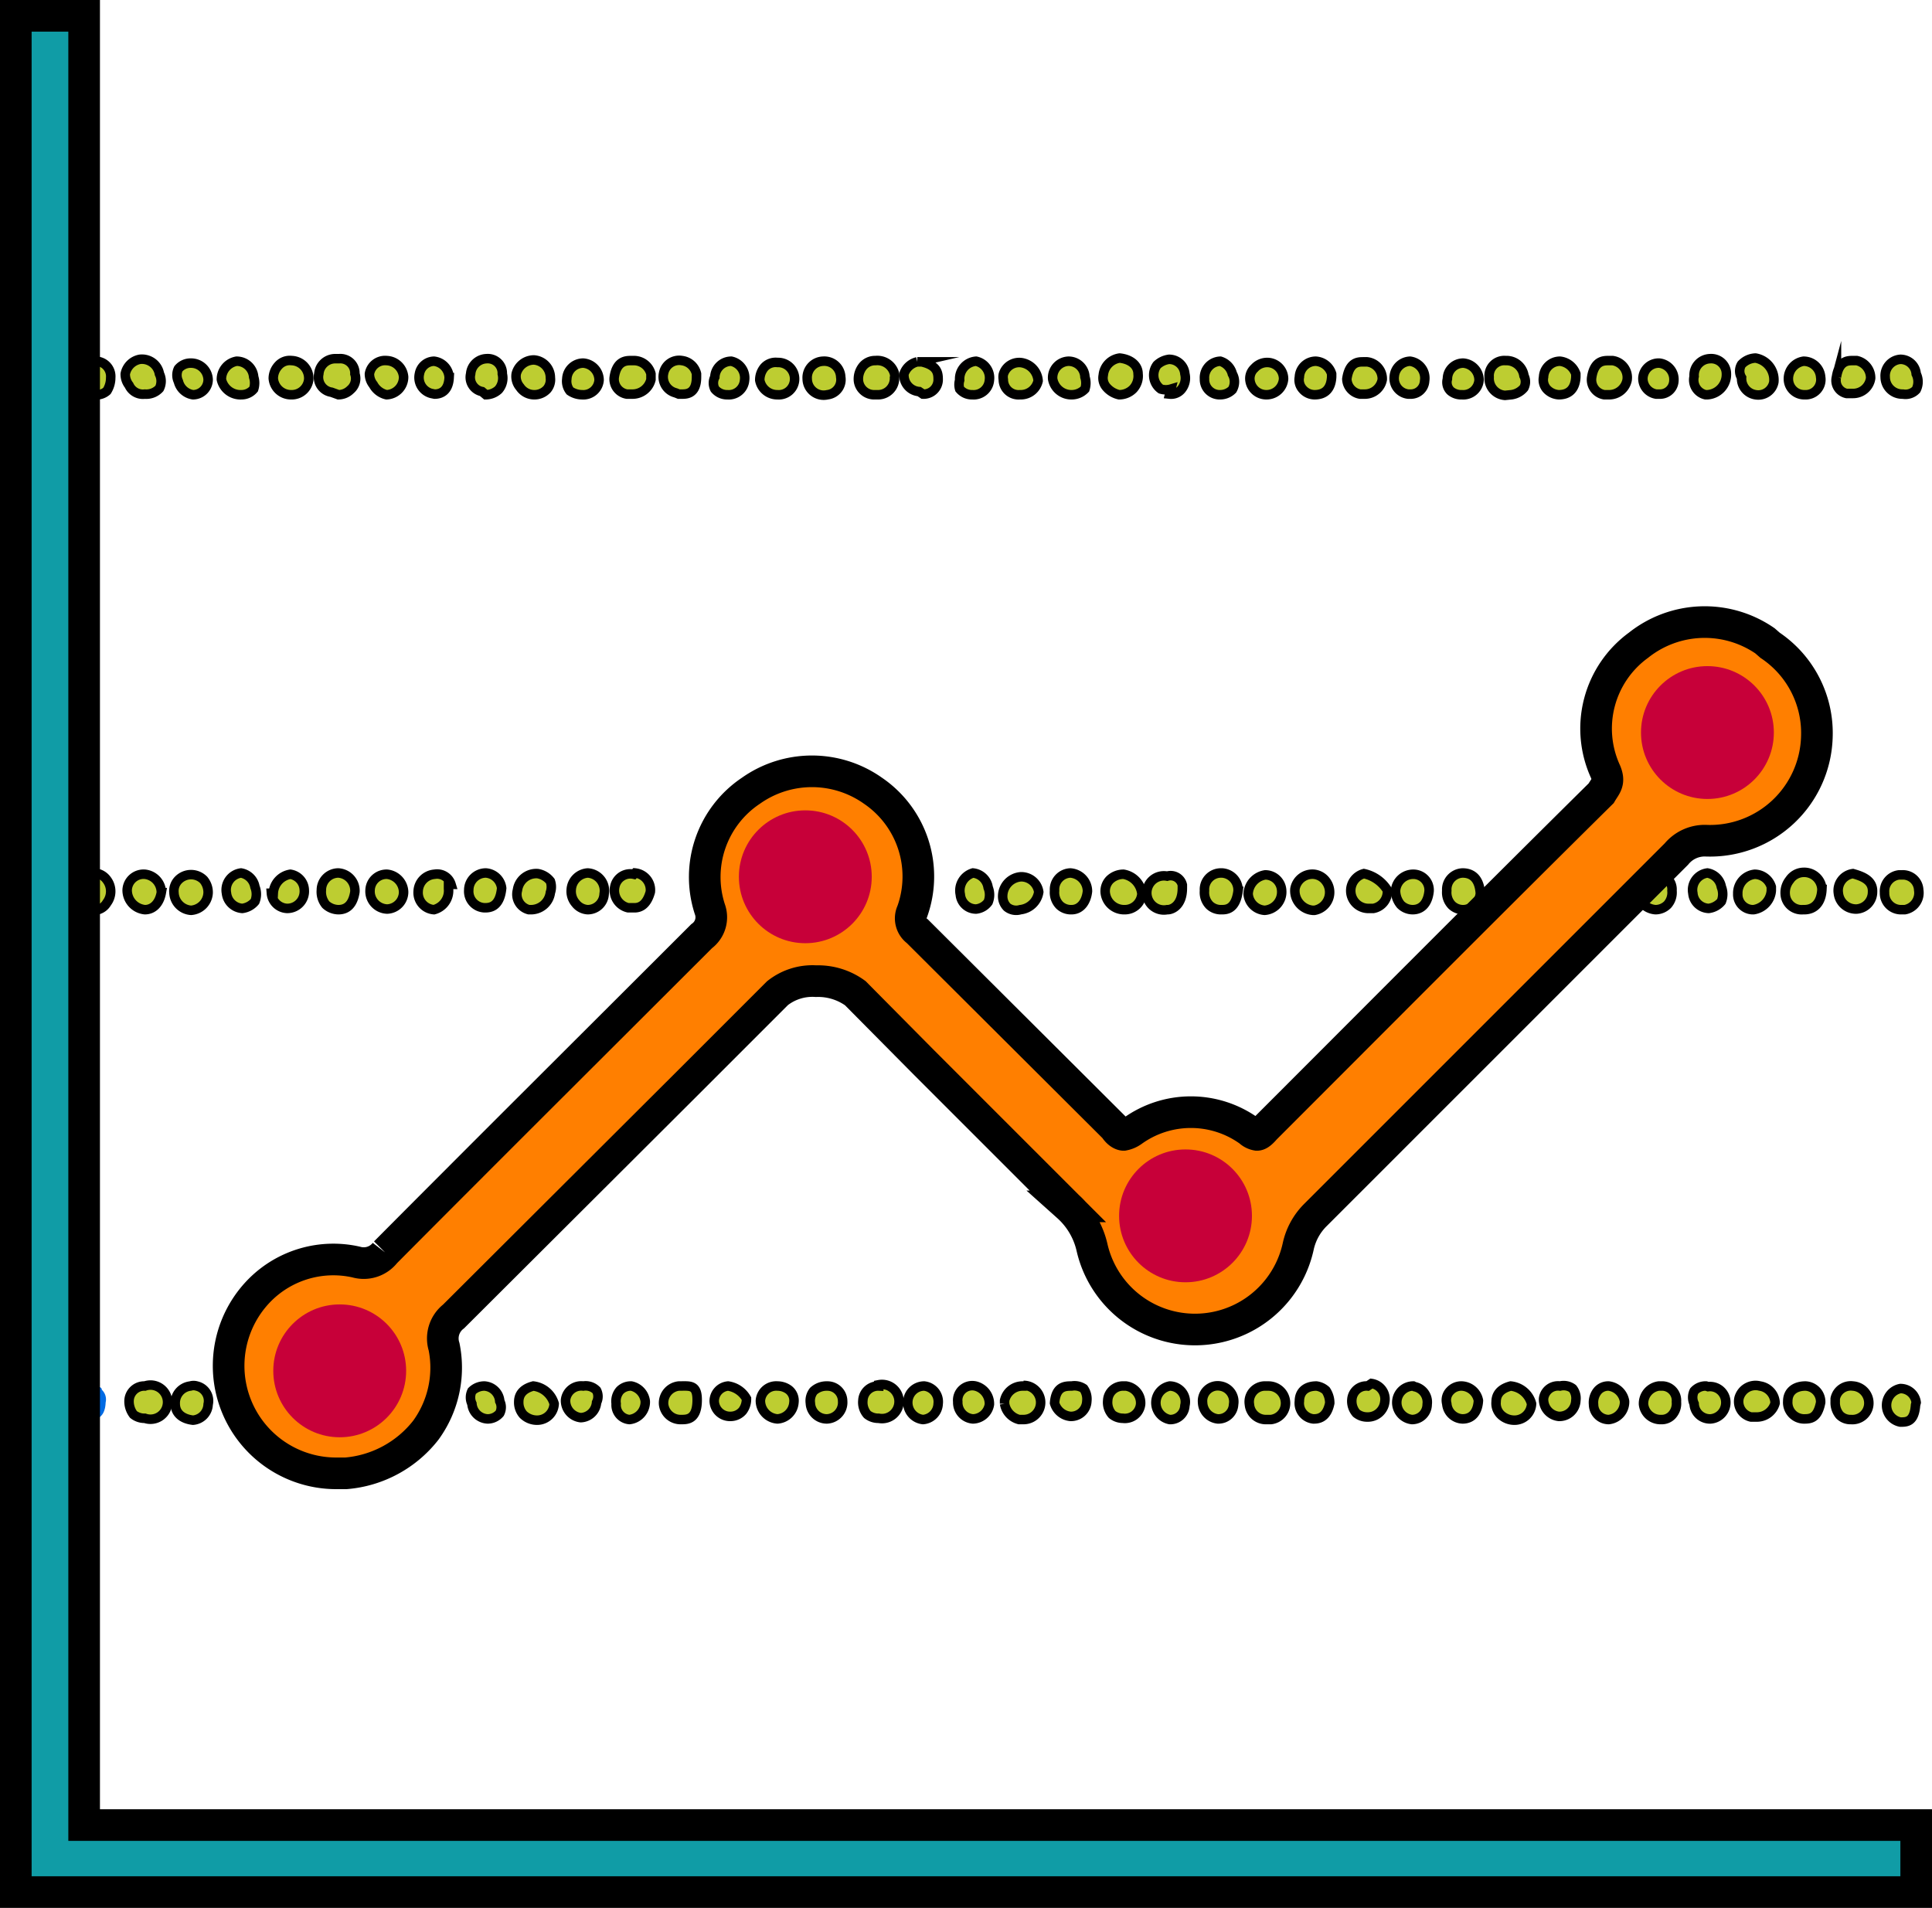 <svg id="Layer_1" data-name="Layer 1" xmlns="http://www.w3.org/2000/svg" width="30.54" height="30.16" viewBox="0 0 30.54 30.16"><path d="M5.83,13.91a.26.26,0,0,0-.27.25h0a.28.28,0,0,0,.27.3h0a.27.27,0,0,0,.26-.27h0A.29.29,0,0,0,5.83,13.91Z" transform="translate(0.29 -0.09)" fill="#bdcd31" stroke="#000" stroke-miterlimit="10" stroke-width="0.15"/><path d="M19,13.89h0a.26.26,0,0,0-.25.28.29.29,0,0,0,.08.23.26.26,0,0,0,.19.07h0c.07,0,.22,0,.26-.29a.27.27,0,0,0-.25-.29Z" transform="translate(0.29 -0.09)" fill="#bdcd31" stroke="#000" stroke-miterlimit="10" stroke-width="0.15"/><path d="M22.83,13.89h0a.26.26,0,0,0-.25.28.29.29,0,0,0,.08.23.26.26,0,0,0,.19.07h0a.28.28,0,0,0,.26-.26h0C23.09,13.92,22.92,13.89,22.83,13.89Z" transform="translate(0.29 -0.09)" fill="#bdcd31" stroke="#000" stroke-miterlimit="10" stroke-width="0.15"/><path d="M15.09,13.89h0a.29.29,0,0,0-.2.34.25.25,0,0,0,.25.23h0a.27.27,0,0,0,.19-.11.31.31,0,0,0,0-.23A.27.27,0,0,0,15.09,13.89Z" transform="translate(0.29 -0.09)" fill="#bdcd31" stroke="#000" stroke-miterlimit="10" stroke-width="0.15"/><path d="M5.05,13.89a.27.27,0,0,0-.26.27.32.32,0,0,0,.07.23.3.3,0,0,0,.2.08h0c.14,0,.23-.09.26-.28a.28.28,0,0,0-.26-.3Z" transform="translate(0.29 -0.09)" fill="#bdcd31" stroke="#000" stroke-miterlimit="10" stroke-width="0.15"/><path d="M1.2,13.89H1L.93,14v.42H1a.42.42,0,0,0,.19.06.24.24,0,0,0,.21-.12.3.3,0,0,0,0-.36A.26.26,0,0,0,1.2,13.89Z" transform="translate(0.29 -0.09)" fill="#bdcd31" stroke="#000" stroke-miterlimit="10" stroke-width="0.15"/><path d="M16.63,13.89h0a.26.26,0,0,0-.25.28.29.29,0,0,0,.08.23.26.26,0,0,0,.19.07h0c.13,0,.23-.11.25-.29a.29.29,0,0,0-.27-.29Z" transform="translate(0.29 -0.09)" fill="#bdcd31" stroke="#000" stroke-miterlimit="10" stroke-width="0.15"/><path d="M9.73,13.91a.25.25,0,0,0-.3.19v0a.28.28,0,0,0,.21.34h.1c.11,0,.2-.07.25-.25a.27.27,0,0,0-.24-.3Z" transform="translate(0.29 -0.09)" fill="#bdcd31" stroke="#000" stroke-miterlimit="10" stroke-width="0.15"/><path d="M3.52,13.89h0a.27.27,0,0,0-.23.32v0a.27.27,0,0,0,.25.24h0a.31.31,0,0,0,.2-.11.31.31,0,0,0,0-.23A.27.27,0,0,0,3.52,13.89Z" transform="translate(0.29 -0.09)" fill="#bdcd31" stroke="#000" stroke-miterlimit="10" stroke-width="0.15"/><path d="M17.47,13.91h0a.31.31,0,0,0-.22.09.26.26,0,0,0-.07.19.3.3,0,0,0,.31.28h0a.27.27,0,0,0,.27-.25A.35.35,0,0,0,17.47,13.91Z" transform="translate(0.29 -0.09)" fill="#bdcd31" stroke="#000" stroke-miterlimit="10" stroke-width="0.15"/><path d="M2,13.91a.26.26,0,0,0-.28.25.31.31,0,0,0,.28.31H2c.13,0,.23-.1.26-.27h0A.29.29,0,0,0,2,13.91Z" transform="translate(0.29 -0.09)" fill="#bdcd31" stroke="#000" stroke-miterlimit="10" stroke-width="0.15"/><path d="M7.39,13.89a.27.27,0,0,0-.27.27v0a.26.26,0,0,0,.25.28h0c.07,0,.24,0,.27-.31A.27.27,0,0,0,7.39,13.89Z" transform="translate(0.29 -0.09)" fill="#bdcd31" stroke="#000" stroke-miterlimit="10" stroke-width="0.15"/><path d="M9,13.89H9a.28.28,0,0,0-.26.26.29.29,0,0,0,.07.22.26.26,0,0,0,.19.1H9a.26.26,0,0,0,.26-.25A.28.28,0,0,0,9,13.89Z" transform="translate(0.29 -0.09)" fill="#bdcd31" stroke="#000" stroke-miterlimit="10" stroke-width="0.15"/><path d="M20.49,14.48h0a.29.29,0,0,0,.18-.46.27.27,0,0,0-.19-.11.28.28,0,0,0-.3.23.31.31,0,0,0,.28.34Z" transform="translate(0.29 -0.09)" fill="#bdcd31" stroke="#000" stroke-miterlimit="10" stroke-width="0.15"/><path d="M21.27,13.9h0a.28.28,0,0,0,.09.55h.06a.27.27,0,0,0,.22-.29A.58.58,0,0,0,21.27,13.9Z" transform="translate(0.29 -0.09)" fill="#bdcd31" stroke="#000" stroke-miterlimit="10" stroke-width="0.15"/><path d="M26.7,13.89h0a.27.27,0,0,0-.23.32v0a.26.26,0,0,0,.25.24h0a.31.31,0,0,0,.2-.11.31.31,0,0,0,0-.23A.27.27,0,0,0,26.7,13.89Z" transform="translate(0.29 -0.09)" fill="#bdcd31" stroke="#000" stroke-miterlimit="10" stroke-width="0.15"/><path d="M28.23,14.47h0c.16,0,.27-.11.28-.32a.28.28,0,0,0-.29-.27A.27.27,0,0,0,28,14a.32.32,0,0,0-.07.23.26.26,0,0,0,.28.24Z" transform="translate(0.29 -0.09)" fill="#bdcd31" stroke="#000" stroke-miterlimit="10" stroke-width="0.15"/><path d="M29,13.9h0a.27.27,0,0,0-.23.31.28.28,0,0,0,.29.25h0a.27.27,0,0,0,.25-.27C29.32,14,29.14,13.94,29,13.9Z" transform="translate(0.29 -0.09)" fill="#bdcd31" stroke="#000" stroke-miterlimit="10" stroke-width="0.15"/><path d="M8.14,22h0c-.19.05-.23.16-.23.25a.29.29,0,0,0,.07.2.31.31,0,0,0,.22.09h0a.27.27,0,0,0,.27-.26A.39.39,0,0,0,8.14,22Z" transform="translate(0.29 -0.09)" fill="#bdcd31" stroke="#000" stroke-miterlimit="10" stroke-width="0.15"/><path d="M19.76,22h-.07a.25.25,0,0,0-.23.29h0a.26.26,0,0,0,.27.24h.07a.26.26,0,0,0,.23-.28h0A.27.27,0,0,0,19.76,22Z" transform="translate(0.29 -0.09)" fill="#bdcd31" stroke="#000" stroke-miterlimit="10" stroke-width="0.15"/><path d="M12,22h0a.25.25,0,0,0-.27.23v0a.29.29,0,0,0,.27.29h0a.28.28,0,0,0,.26-.26.22.22,0,0,0-.08-.2A.3.3,0,0,0,12,22Z" transform="translate(0.29 -0.09)" fill="#bdcd31" stroke="#000" stroke-miterlimit="10" stroke-width="0.15"/><path d="M15.94,22h-.07a.29.29,0,0,0-.28.23v.05a.31.31,0,0,0,.23.25h.07a.27.27,0,1,0,0-.54Z" transform="translate(0.29 -0.09)" fill="#bdcd31" stroke="#000" stroke-miterlimit="10" stroke-width="0.15"/><path d="M23.59,22h0c-.19.05-.23.16-.23.25a.25.25,0,0,0,.07.2.31.31,0,0,0,.22.09h0a.27.27,0,0,0,.27-.26A.38.38,0,0,0,23.59,22Z" transform="translate(0.29 -0.09)" fill="#bdcd31" stroke="#000" stroke-miterlimit="10" stroke-width="0.15"/><path d="M27.53,22a.27.27,0,0,0-.33.19.06.06,0,0,0,0,0,.25.25,0,0,0,.19.3h.1a.3.3,0,0,0,.28-.22h0A.28.28,0,0,0,27.53,22Z" transform="translate(0.29 -0.09)" fill="#bdcd31" stroke="#000" stroke-miterlimit="10" stroke-width="0.15"/><path d="M23.6,6.33h0a.31.31,0,0,0,.2-.11.21.21,0,0,0,0-.19.28.28,0,0,0-.29-.24.24.24,0,0,0-.26.26.27.27,0,0,0,.25.29Z" transform="translate(0.29 -0.09)" fill="#bdcd31" stroke="#000" stroke-miterlimit="10" stroke-width="0.15"/><path d="M2,6.32H2a.28.28,0,0,0,.23-.09.26.26,0,0,0,0-.23.28.28,0,0,0-.31-.23A.29.29,0,0,0,1.69,6a.28.28,0,0,0,.06.18A.24.24,0,0,0,2,6.32Z" transform="translate(0.29 -0.09)" fill="#bdcd31" stroke="#000" stroke-miterlimit="10" stroke-width="0.15"/><path d="M25.19,5.79h-.05c-.08,0-.23,0-.27.27a.24.24,0,0,0,.2.27h.08a.29.29,0,0,0,.28-.23h0a.27.27,0,0,0-.23-.31Z" transform="translate(0.29 -0.09)" fill="#bdcd31" stroke="#000" stroke-miterlimit="10" stroke-width="0.15"/><path d="M8.09,14.47h0a.31.31,0,0,0,.32-.27.28.28,0,0,0,0-.18.32.32,0,0,0-.2-.12.3.3,0,0,0-.32.26.25.25,0,0,0,.18.31Z" transform="translate(0.29 -0.09)" fill="#bdcd31" stroke="#000" stroke-miterlimit="10" stroke-width="0.15"/><path d="M27.46,6.33h0a.25.25,0,0,0,.29-.2.35.35,0,0,0-.29-.38h0a.32.32,0,0,0-.22.1.2.2,0,0,0,0,.21A.26.26,0,0,0,27.46,6.33Z" transform="translate(0.29 -0.09)" fill="#bdcd31" stroke="#000" stroke-miterlimit="10" stroke-width="0.15"/><path d="M5.82,6.33h0a.28.28,0,0,0,.27-.28.28.28,0,0,0-.27-.26h0A.25.25,0,0,0,5.55,6v0a.27.27,0,0,0,.06.17A.32.32,0,0,0,5.82,6.33Z" transform="translate(0.29 -0.09)" fill="#bdcd31" stroke="#000" stroke-miterlimit="10" stroke-width="0.15"/><path d="M29.06,5.79H29c-.08,0-.22,0-.26.26a.21.21,0,0,0,.16.26H29a.28.28,0,0,0,.28-.24h0A.28.28,0,0,0,29.06,5.79Z" transform="translate(0.29 -0.09)" fill="#bdcd31" stroke="#000" stroke-miterlimit="10" stroke-width="0.15"/><path d="M19.7,14.48h0a.29.29,0,0,0,.27-.31h0a.26.26,0,0,0-.26-.25h0a.32.32,0,0,0-.27.3h0A.28.28,0,0,0,19.7,14.48Z" transform="translate(0.29 -0.09)" fill="#bdcd31" stroke="#000" stroke-miterlimit="10" stroke-width="0.15"/><path d="M18.17,14.47h0c.06,0,.23-.06.23-.34v-.05h0a.19.19,0,0,0-.24-.14h0a.27.27,0,1,0,0,.53Z" transform="translate(0.29 -0.09)" fill="#bdcd31" stroke="#000" stroke-miterlimit="10" stroke-width="0.15"/><path d="M8.15,6.33h0a.27.27,0,0,0,.21-.09.24.24,0,0,0,.05-.18.28.28,0,0,0-.26-.28A.29.29,0,0,0,7.87,6a.26.26,0,0,0,.06.21A.27.27,0,0,0,8.15,6.33Z" transform="translate(0.29 -0.09)" fill="#bdcd31" stroke="#000" stroke-miterlimit="10" stroke-width="0.15"/><path d="M22.05,13.91h0a.28.28,0,0,0-.28.26.35.35,0,0,0,.08.22.27.27,0,0,0,.19.08h0c.15,0,.24-.11.26-.29A.25.25,0,0,0,22.05,13.91Z" transform="translate(0.29 -0.09)" fill="#bdcd31" stroke="#000" stroke-miterlimit="10" stroke-width="0.15"/><path d="M9.74,5.79H9.69c-.08,0-.23,0-.27.26a.24.24,0,0,0,.2.27H9.7a.3.3,0,0,0,.3-.23V6A.28.28,0,0,0,9.74,5.79Z" transform="translate(0.29 -0.09)" fill="#bdcd31" stroke="#000" stroke-miterlimit="10" stroke-width="0.15"/><path d="M25.88,14.47h0a.27.27,0,0,0,.19-.08.29.29,0,0,0,.07-.22.24.24,0,0,0-.22-.26h-.06a.31.31,0,0,0-.26.28A.3.3,0,0,0,25.88,14.47Z" transform="translate(0.29 -0.09)" fill="#bdcd31" stroke="#000" stroke-miterlimit="10" stroke-width="0.15"/><path d="M12,6.33h0a.25.25,0,0,0,.27-.23v0h0A.26.26,0,0,0,12,5.82h0a.24.24,0,0,0-.21.08.31.31,0,0,0-.07.2A.28.28,0,0,0,12,6.33Z" transform="translate(0.29 -0.09)" fill="#bdcd31" stroke="#000" stroke-miterlimit="10" stroke-width="0.15"/><path d="M27.43,14.47h0a.33.33,0,0,0,.28-.3v-.06a.28.28,0,0,0-.26-.2h0a.3.3,0,0,0-.27.31.24.24,0,0,0,.23.25Z" transform="translate(0.29 -0.09)" fill="#bdcd31" stroke="#000" stroke-miterlimit="10" stroke-width="0.15"/><path d="M2.73,14.48h0A.29.29,0,0,0,3,14.2a.31.31,0,0,0-.07-.2.28.28,0,0,0-.4,0,.25.25,0,0,0-.07.2A.29.29,0,0,0,2.73,14.48Z" transform="translate(0.29 -0.09)" fill="#bdcd31" stroke="#000" stroke-miterlimit="10" stroke-width="0.15"/><path d="M13.55,5.79h0a.25.25,0,0,0-.2.09.32.32,0,0,0-.07.23.25.25,0,0,0,.26.22h.06a.26.26,0,0,0,.25-.27.13.13,0,0,0,0-.06A.28.28,0,0,0,13.55,5.79Z" transform="translate(0.29 -0.09)" fill="#bdcd31" stroke="#000" stroke-miterlimit="10" stroke-width="0.15"/><path d="M29.76,14.47h.06a.27.27,0,0,0,.22-.31.25.25,0,0,0-.26-.24h-.05a.26.26,0,0,0-.23.28.26.26,0,0,0,.25.27Z" transform="translate(0.29 -0.09)" fill="#bdcd31" stroke="#000" stroke-miterlimit="10" stroke-width="0.15"/><path d="M4.3,13.91h0a.32.32,0,0,0-.27.3H4a.26.26,0,0,0,.25.24h0a.27.27,0,0,0,.27-.29v0A.26.26,0,0,0,4.3,13.91Z" transform="translate(0.29 -0.09)" fill="#bdcd31" stroke="#000" stroke-miterlimit="10" stroke-width="0.15"/><path d="M15.85,6.33h0a.28.28,0,0,0,.27-.22h0a.31.31,0,0,0-.23-.28.26.26,0,0,0-.32.18.22.22,0,0,0,0,.08.24.24,0,0,0,.26.24Z" transform="translate(0.29 -0.09)" fill="#bdcd31" stroke="#000" stroke-miterlimit="10" stroke-width="0.15"/><path d="M17.4,6.33h0a.31.31,0,0,0,.22-.09A.3.3,0,0,0,17.7,6c0-.13-.11-.23-.29-.25a.3.3,0,0,0-.26.27.22.22,0,0,0,.05.19A.37.37,0,0,0,17.4,6.33Z" transform="translate(0.29 -0.09)" fill="#bdcd31" stroke="#000" stroke-miterlimit="10" stroke-width="0.15"/><path d="M15.84,14.47h0a.33.33,0,0,0,.29-.28h0a.28.28,0,0,0-.28-.24h0a.31.31,0,0,0-.29.3.24.24,0,0,0,.07.18A.23.23,0,0,0,15.84,14.47Z" transform="translate(0.29 -0.09)" fill="#bdcd31" stroke="#000" stroke-miterlimit="10" stroke-width="0.15"/><path d="M19.73,6.33h0A.27.27,0,0,0,20,6.08h0a.26.26,0,0,0-.25-.26h0a.27.27,0,0,0-.21.09.22.22,0,0,0-.07.2A.26.26,0,0,0,19.73,6.33Z" transform="translate(0.29 -0.09)" fill="#bdcd31" stroke="#000" stroke-miterlimit="10" stroke-width="0.15"/><path d="M21.21,6.32h.08a.28.28,0,0,0,.27-.23h0a.27.27,0,0,0-.24-.28h-.06c-.08,0-.22,0-.26.27A.25.25,0,0,0,21.21,6.32Z" transform="translate(0.29 -0.09)" fill="#bdcd31" stroke="#000" stroke-miterlimit="10" stroke-width="0.15"/><path d="M4.32,5.79h0a.24.24,0,0,0-.21.08.3.3,0,0,0-.08.2.28.28,0,0,0,.28.26h0a.27.27,0,0,0,.28-.24h0A.28.28,0,0,0,4.32,5.79Z" transform="translate(0.29 -0.09)" fill="#bdcd31" stroke="#000" stroke-miterlimit="10" stroke-width="0.15"/><path d="M6.84,14.07a.23.23,0,0,0-.26-.16.28.28,0,0,0-.26.27.27.27,0,0,0,.25.29h0a.31.31,0,0,0,.23-.33v-.07Z" transform="translate(0.29 -0.09)" fill="#bdcd31" stroke="#000" stroke-miterlimit="10" stroke-width="0.15"/><path d="M11.27,5.8h0a.26.26,0,0,0-.26.25.21.21,0,0,0,0,.19.25.25,0,0,0,.2.09h0a.25.25,0,0,0,.27-.23v0A.27.27,0,0,0,11.27,5.8Z" transform="translate(0.29 -0.09)" fill="#bdcd31" stroke="#000" stroke-miterlimit="10" stroke-width="0.15"/><path d="M12.79,6.33h0A.24.24,0,0,0,13,6.05a.26.26,0,0,0-.28-.25h0a.26.26,0,0,0-.25.28A.26.26,0,0,0,12.79,6.33Z" transform="translate(0.29 -0.09)" fill="#bdcd31" stroke="#000" stroke-miterlimit="10" stroke-width="0.15"/><path d="M15.14,5.8h0a.28.28,0,0,0-.26.3.24.24,0,0,0,0,.14.25.25,0,0,0,.2.09h0a.25.25,0,0,0,.27-.23v0A.27.27,0,0,0,15.14,5.8Z" transform="translate(0.29 -0.09)" fill="#bdcd31" stroke="#000" stroke-miterlimit="10" stroke-width="0.15"/><path d="M16.66,6.33h0a.29.29,0,0,0,.2-.09.31.31,0,0,0,0-.19.26.26,0,0,0-.26-.25h0a.26.26,0,0,0-.25.28A.3.3,0,0,0,16.66,6.33Z" transform="translate(0.29 -0.09)" fill="#bdcd31" stroke="#000" stroke-miterlimit="10" stroke-width="0.15"/><path d="M19,6.33h0a.27.27,0,0,0,.19-.08.25.25,0,0,0,0-.25h0A.28.28,0,0,0,19,5.8h0a.26.26,0,0,0-.25.28.24.24,0,0,0,.23.25Z" transform="translate(0.29 -0.09)" fill="#bdcd31" stroke="#000" stroke-miterlimit="10" stroke-width="0.15"/><path d="M20.51,5.8a.26.26,0,0,0-.26.25.22.22,0,0,0,.05.19.25.25,0,0,0,.19.09h0c.17,0,.26-.1.27-.28V6A.28.28,0,0,0,20.51,5.8Z" transform="translate(0.29 -0.09)" fill="#bdcd31" stroke="#000" stroke-miterlimit="10" stroke-width="0.15"/><path d="M22.82,6.33h0a.25.25,0,0,0,.27-.23v0a.27.27,0,0,0-.25-.27h0a.25.25,0,0,0-.25.25.19.19,0,0,0,.05.19A.26.26,0,0,0,22.82,6.33Z" transform="translate(0.29 -0.09)" fill="#bdcd31" stroke="#000" stroke-miterlimit="10" stroke-width="0.15"/><path d="M24.37,5.8a.26.26,0,0,0-.26.25.22.22,0,0,0,.05.19.28.28,0,0,0,.19.09h0c.17,0,.26-.1.27-.28V6A.3.3,0,0,0,24.37,5.8Z" transform="translate(0.29 -0.09)" fill="#bdcd31" stroke="#000" stroke-miterlimit="10" stroke-width="0.15"/><path d="M26.7,6.33h0A.32.32,0,0,0,27,6a.24.24,0,0,0-.26-.24h0a.26.26,0,0,0-.25.28.24.24,0,0,0,.18.29Z" transform="translate(0.29 -0.09)" fill="#bdcd31" stroke="#000" stroke-miterlimit="10" stroke-width="0.15"/><path d="M1.13,22H.91v.46h0a.48.48,0,0,0,.23.07c.06,0,.23,0,.24-.27a.21.21,0,0,0-.06-.2C1.32,22,1.21,22,1.13,22Z" transform="translate(0.29 -0.09)" fill="#006ae3"/><path d="M2,22H2a.24.24,0,0,0-.25.23v0a.34.34,0,0,0,.07.22.28.28,0,0,0,.18.06A.27.27,0,1,0,2,22Z" transform="translate(0.29 -0.09)" fill="#bdcd31" stroke="#000" stroke-miterlimit="10" stroke-width="0.15"/><path d="M2.72,22a.27.27,0,0,0-.24.28h0c0,.15.11.24.28.26h0A.26.26,0,0,0,3,22.29.24.24,0,0,0,2.82,22,.17.17,0,0,0,2.72,22Z" transform="translate(0.29 -0.09)" fill="#bdcd31" stroke="#000" stroke-miterlimit="10" stroke-width="0.15"/><path d="M28.24,6.33h0a.24.24,0,0,0,.25-.28.27.27,0,0,0-.27-.25h0a.28.28,0,0,0-.24.28.25.25,0,0,0,.25.25Z" transform="translate(0.29 -0.09)" fill="#bdcd31" stroke="#000" stroke-miterlimit="10" stroke-width="0.15"/><path d="M8.93,22a.25.25,0,0,0-.28.22v0a.27.27,0,0,0,.24.28h0a.26.26,0,0,0,.25-.24.21.21,0,0,0,0-.19A.24.24,0,0,0,8.93,22Z" transform="translate(0.29 -0.09)" fill="#bdcd31" stroke="#000" stroke-miterlimit="10" stroke-width="0.15"/><path d="M8.91,6.33h0a.25.25,0,0,0,.27-.23v0a.27.27,0,0,0-.25-.27h0a.26.26,0,0,0-.26.25.25.25,0,0,0,.05.19A.34.34,0,0,0,8.91,6.33Z" transform="translate(0.29 -0.09)" fill="#bdcd31" stroke="#000" stroke-miterlimit="10" stroke-width="0.15"/><path d="M10.44,22a.27.27,0,0,0-.24.29.27.27,0,0,0,.28.24h0c.09,0,.24,0,.25-.28S10.62,22,10.44,22Z" transform="translate(0.29 -0.09)" fill="#bdcd31" stroke="#000" stroke-miterlimit="10" stroke-width="0.15"/><path d="M1.13,6.33H1.2a.25.25,0,0,0,.2-.06.39.39,0,0,0,.06-.21.24.24,0,0,0-.25-.26A.83.83,0,0,0,1,5.86H1v.46h.13Z" transform="translate(0.29 -0.09)" fill="#bdcd31" stroke="#000" stroke-miterlimit="10" stroke-width="0.15"/><path d="M12.77,22h0a.3.3,0,0,0-.2.08.25.25,0,0,0-.05.19.26.26,0,0,0,.26.25h0a.26.26,0,0,0,.25-.28.24.24,0,0,0-.24-.24Z" transform="translate(0.29 -0.09)" fill="#bdcd31" stroke="#000" stroke-miterlimit="10" stroke-width="0.15"/><path d="M13.6,22h0a.24.24,0,0,0-.25.23v0a.29.29,0,0,0,.07.22.28.28,0,0,0,.18.06.27.27,0,1,0,0-.53Z" transform="translate(0.29 -0.09)" fill="#bdcd31" stroke="#000" stroke-miterlimit="10" stroke-width="0.15"/><path d="M14.32,22a.26.26,0,0,0-.26.25.27.27,0,0,0,.24.28h0a.26.26,0,0,0,.24-.25.25.25,0,0,0-.22-.28Z" transform="translate(0.29 -0.09)" fill="#bdcd31" stroke="#000" stroke-miterlimit="10" stroke-width="0.15"/><path d="M3.53,6.33h0a.25.25,0,0,0,.19-.09.31.31,0,0,0,0-.19.27.27,0,0,0-.27-.25h0a.29.29,0,0,0-.24.29A.31.31,0,0,0,3.53,6.33Z" transform="translate(0.29 -0.09)" fill="#bdcd31" stroke="#000" stroke-miterlimit="10" stroke-width="0.15"/><path d="M16.65,22c-.1,0-.25,0-.27.27h0a.29.29,0,0,0,.25.21h0a.25.25,0,0,0,.26-.24.29.29,0,0,0-.05-.2A.26.26,0,0,0,16.65,22Z" transform="translate(0.29 -0.09)" fill="#bdcd31" stroke="#000" stroke-miterlimit="10" stroke-width="0.15"/><path d="M17.47,22h0a.24.24,0,0,0-.25.23v0a.29.29,0,0,0,.07.22.27.27,0,0,0,.17.06.25.25,0,0,0,.28-.22v0a.27.27,0,0,0-.23-.29Z" transform="translate(0.29 -0.09)" fill="#bdcd31" stroke="#000" stroke-miterlimit="10" stroke-width="0.15"/><path d="M18.2,22a.27.27,0,0,0,0,.53h0a.23.23,0,0,0,.24-.22v0A.25.25,0,0,0,18.2,22Z" transform="translate(0.29 -0.09)" fill="#bdcd31" stroke="#000" stroke-miterlimit="10" stroke-width="0.15"/><path d="M9.69,22a.24.24,0,0,0-.18.07.26.26,0,0,0-.06.21.23.23,0,0,0,.21.25h0a.28.28,0,0,0,.25-.29h0A.28.28,0,0,0,9.69,22Z" transform="translate(0.29 -0.09)" fill="#bdcd31" stroke="#000" stroke-miterlimit="10" stroke-width="0.15"/><path d="M20.52,22c-.17,0-.27.09-.27.24a.25.25,0,0,0,.22.28h0c.06,0,.21,0,.26-.25a.36.36,0,0,0-.06-.2A.28.28,0,0,0,20.52,22Z" transform="translate(0.29 -0.09)" fill="#bdcd31" stroke="#000" stroke-miterlimit="10" stroke-width="0.15"/><path d="M21.33,22h0a.23.23,0,0,0-.25.21v0a.29.29,0,0,0,.07.22.27.27,0,0,0,.17.06.27.27,0,0,0,.28-.24h0a.25.25,0,0,0-.21-.29Z" transform="translate(0.29 -0.09)" fill="#bdcd31" stroke="#000" stroke-miterlimit="10" stroke-width="0.15"/><path d="M22.05,22a.26.26,0,0,0-.26.25.27.27,0,0,0,.24.28h0a.24.24,0,0,0,.24-.24h0a.25.25,0,0,0-.2-.28Z" transform="translate(0.29 -0.09)" fill="#bdcd31" stroke="#000" stroke-miterlimit="10" stroke-width="0.15"/><path d="M5.06,6.33h0a.27.27,0,0,0,.19-.08A.23.23,0,0,0,5.32,6a.23.23,0,0,0-.25-.24H5A.26.26,0,0,0,4.75,6a.24.24,0,0,0,.2.29Z" transform="translate(0.29 -0.09)" fill="#bdcd31" stroke="#000" stroke-miterlimit="10" stroke-width="0.15"/><path d="M24.37,22a.23.23,0,0,0-.26.2v0a.27.27,0,0,0,.24.28h0a.26.26,0,0,0,.27-.25h0a.25.25,0,0,0-.05-.19A.24.24,0,0,0,24.37,22Z" transform="translate(0.29 -0.09)" fill="#bdcd31" stroke="#000" stroke-miterlimit="10" stroke-width="0.15"/><path d="M25.14,22a.22.22,0,0,0-.17.07.29.29,0,0,0-.07.22.24.24,0,0,0,.24.24h0a.28.28,0,0,0,.25-.29h0A.29.29,0,0,0,25.14,22Z" transform="translate(0.29 -0.09)" fill="#bdcd31" stroke="#000" stroke-miterlimit="10" stroke-width="0.15"/><path d="M25.93,22h0a.28.28,0,0,0-.24.29.27.27,0,0,0,.28.24h0a.22.22,0,0,0,.17-.07.27.27,0,0,0,.07-.21A.23.23,0,0,0,26,22Z" transform="translate(0.29 -0.09)" fill="#bdcd31" stroke="#000" stroke-miterlimit="10" stroke-width="0.15"/><path d="M7.39,6.33h0a.3.3,0,0,0,.2-.08A.28.28,0,0,0,7.65,6a.23.23,0,0,0-.25-.24h0A.26.26,0,0,0,7.15,6a.23.23,0,0,0,.18.28Z" transform="translate(0.29 -0.09)" fill="#bdcd31" stroke="#000" stroke-miterlimit="10" stroke-width="0.15"/><path d="M28.25,22c-.17,0-.28.09-.28.24a.26.26,0,0,0,.25.28h0c.1,0,.22,0,.27-.26h0a.25.25,0,0,0-.24-.26Z" transform="translate(0.29 -0.09)" fill="#bdcd31" stroke="#000" stroke-miterlimit="10" stroke-width="0.15"/><path d="M29,22a.25.25,0,0,0-.28.2v.05a.31.31,0,0,0,.07.21.24.24,0,0,0,.18.07h0a.26.26,0,0,0,.28-.23h0A.27.27,0,0,0,29,22Z" transform="translate(0.29 -0.09)" fill="#bdcd31" stroke="#000" stroke-miterlimit="10" stroke-width="0.15"/><path d="M30,22.26a.25.25,0,0,0-.25-.22.27.27,0,0,0,0,.53h0c.1,0,.22,0,.24-.27h0Z" transform="translate(0.29 -0.09)" fill="#bdcd31" stroke="#000" stroke-miterlimit="10" stroke-width="0.15"/><path d="M14.3,6.32h0a.23.23,0,0,0,.24-.22v0c0-.1,0-.23-.26-.29h-.07A.29.29,0,0,0,14,6a.26.26,0,0,0,.24.28Z" transform="translate(0.29 -0.09)" fill="#bdcd31" stroke="#000" stroke-miterlimit="10" stroke-width="0.15"/><path d="M11.22,22h0a.24.24,0,0,0-.22.24.08.08,0,0,1,0,0,.25.25,0,0,0,.26.24h0a.25.25,0,0,0,.19-.09.31.31,0,0,0,.06-.19A.4.4,0,0,0,11.22,22Z" transform="translate(0.29 -0.09)" fill="#bdcd31" stroke="#000" stroke-miterlimit="10" stroke-width="0.15"/><path d="M10.44,6.32h.05c.07,0,.23,0,.23-.27V6a.27.27,0,0,0-.23-.21h0a.25.25,0,0,0-.29.2h0a.26.26,0,0,0,.19.31Z" transform="translate(0.29 -0.09)" fill="#bdcd31" stroke="#000" stroke-miterlimit="10" stroke-width="0.15"/><path d="M6.58,6.32h0c.11,0,.22-.06.23-.26a.27.27,0,0,0-.24-.26h0a.24.24,0,0,0-.23.2.26.26,0,0,0,.19.31Z" transform="translate(0.29 -0.09)" fill="#bdcd31" stroke="#000" stroke-miterlimit="10" stroke-width="0.15"/><path d="M22.82,22a.24.24,0,0,0-.19.08.21.21,0,0,0-.05.2.26.26,0,0,0,.25.24h0c.15,0,.24-.11.25-.29A.28.28,0,0,0,22.82,22Z" transform="translate(0.29 -0.09)" fill="#bdcd31" stroke="#000" stroke-miterlimit="10" stroke-width="0.15"/><path d="M2.76,6.33h0A.24.24,0,0,0,3,6.09v0a.27.27,0,0,0-.27-.26.25.25,0,0,0-.2.09.23.23,0,0,0,0,.2A.28.28,0,0,0,2.76,6.33Z" transform="translate(0.29 -0.09)" fill="#bdcd31" stroke="#000" stroke-miterlimit="10" stroke-width="0.15"/><path d="M29.79,6.32h0A.23.23,0,0,0,30,6.25.28.28,0,0,0,30,6a.25.25,0,0,0-.25-.23h0a.26.26,0,0,0-.24.28.27.27,0,0,0,.27.27Z" transform="translate(0.29 -0.09)" fill="#bdcd31" stroke="#000" stroke-miterlimit="10" stroke-width="0.15"/><path d="M15.13,22a.23.23,0,0,0-.28.25.26.26,0,0,0,.24.27h0a.27.27,0,0,0,.26-.23h0A.29.29,0,0,0,15.13,22Z" transform="translate(0.29 -0.09)" fill="#bdcd31" stroke="#000" stroke-miterlimit="10" stroke-width="0.15"/><path d="M7.37,22a.28.28,0,0,0-.2.08.23.23,0,0,0,0,.2.26.26,0,0,0,.25.24h0a.25.25,0,0,0,.19-.09.21.21,0,0,0,0-.19A.26.26,0,0,0,7.37,22Z" transform="translate(0.29 -0.09)" fill="#bdcd31" stroke="#000" stroke-miterlimit="10" stroke-width="0.15"/><path d="M26.68,22a.24.24,0,0,0-.19.08.23.23,0,0,0,0,.2.25.25,0,0,0,.26.24h0a.26.26,0,0,0,.24-.28h0a.25.25,0,0,0-.28-.23Z" transform="translate(0.29 -0.09)" fill="#bdcd31" stroke="#000" stroke-miterlimit="10" stroke-width="0.15"/><path d="M25.89,6.32h.05a.22.22,0,0,0,.23-.21v0a.26.26,0,0,0-.23-.28h0a.25.25,0,0,0-.26.24h0A.25.25,0,0,0,25.89,6.32Z" transform="translate(0.29 -0.09)" fill="#bdcd31" stroke="#000" stroke-miterlimit="10" stroke-width="0.15"/><path d="M22,6.32h0a.22.22,0,0,0,.23-.21v0A.27.27,0,0,0,22,5.8h0a.26.26,0,0,0-.25.24.25.25,0,0,0,.22.28Z" transform="translate(0.29 -0.09)" fill="#bdcd31" stroke="#000" stroke-miterlimit="10" stroke-width="0.15"/><path d="M18.2,6.32h0a.21.21,0,0,0,.18-.07A.28.28,0,0,0,18.44,6a.25.25,0,0,0-.25-.23h0a.34.34,0,0,0-.19.09.27.27,0,0,0,.06.38.28.28,0,0,0,.16,0Z" transform="translate(0.29 -0.09)" fill="#bdcd31" stroke="#000" stroke-miterlimit="10" stroke-width="0.15"/><path d="M19,22a.24.24,0,0,0-.28.26.27.27,0,0,0,.24.26h0a.24.24,0,0,0,.25-.23h0A.25.25,0,0,0,19,22Z" transform="translate(0.29 -0.09)" fill="#bdcd31" stroke="#000" stroke-miterlimit="10" stroke-width="0.15"/><path d="M27.61,10.22a1.68,1.68,0,0,0-2,.07,1.63,1.63,0,0,0-.52,2c.07.17,0,.22-.07.34-1.78,1.76-3.54,3.53-5.31,5.3-.06.07-.1.1-.13.1a.23.23,0,0,1-.12-.06,1.58,1.58,0,0,0-1.85,0,.35.35,0,0,1-.14.06s-.07,0-.14-.11l-3.12-3.11a.25.25,0,0,1-.08-.31,1.64,1.64,0,0,0-.62-1.91,1.67,1.67,0,0,0-1.93,0,1.64,1.64,0,0,0-.65,1.87.37.37,0,0,1-.13.43c-1.67,1.67-3.35,3.34-5,5a.43.43,0,0,1-.46.15,1.64,1.64,0,0,0-1.52.44A1.7,1.7,0,0,0,5,23.38h.18a1.79,1.79,0,0,0,1.26-.68,1.68,1.68,0,0,0,.29-1.32.44.44,0,0,1,.15-.48l3.71-3.7L12,15.79a.89.89,0,0,1,.61-.19,1,1,0,0,1,.62.19l1.08,1.09,2.28,2.28a1.24,1.24,0,0,1,.38.64,1.67,1.67,0,0,0,3.26,0,1,1,0,0,1,.27-.5l5.71-5.71a.58.58,0,0,1,.48-.21,1.69,1.69,0,0,0,1.74-1.64,1.67,1.67,0,0,0-.74-1.45Z" transform="translate(0.29 -0.09)" fill="#ff7f00" stroke="#000" stroke-miterlimit="10" stroke-width="0.5"/><polygon points="1.33 28.85 1.33 0.25 0.25 0.25 0.25 29.91 30.29 29.91 30.29 28.85 1.33 28.85" fill="#109ca6" stroke="#000" stroke-miterlimit="10" stroke-width="0.5"/><circle cx="5.37" cy="21.67" r="1.05" fill="#c70039"/><circle cx="12.73" cy="13.86" r="1.05" fill="#c70039"/><circle cx="18.74" cy="19.22" r="1.05" fill="#c70039"/><circle cx="26.99" cy="11.58" r="1.05" fill="#c70039"/></svg>